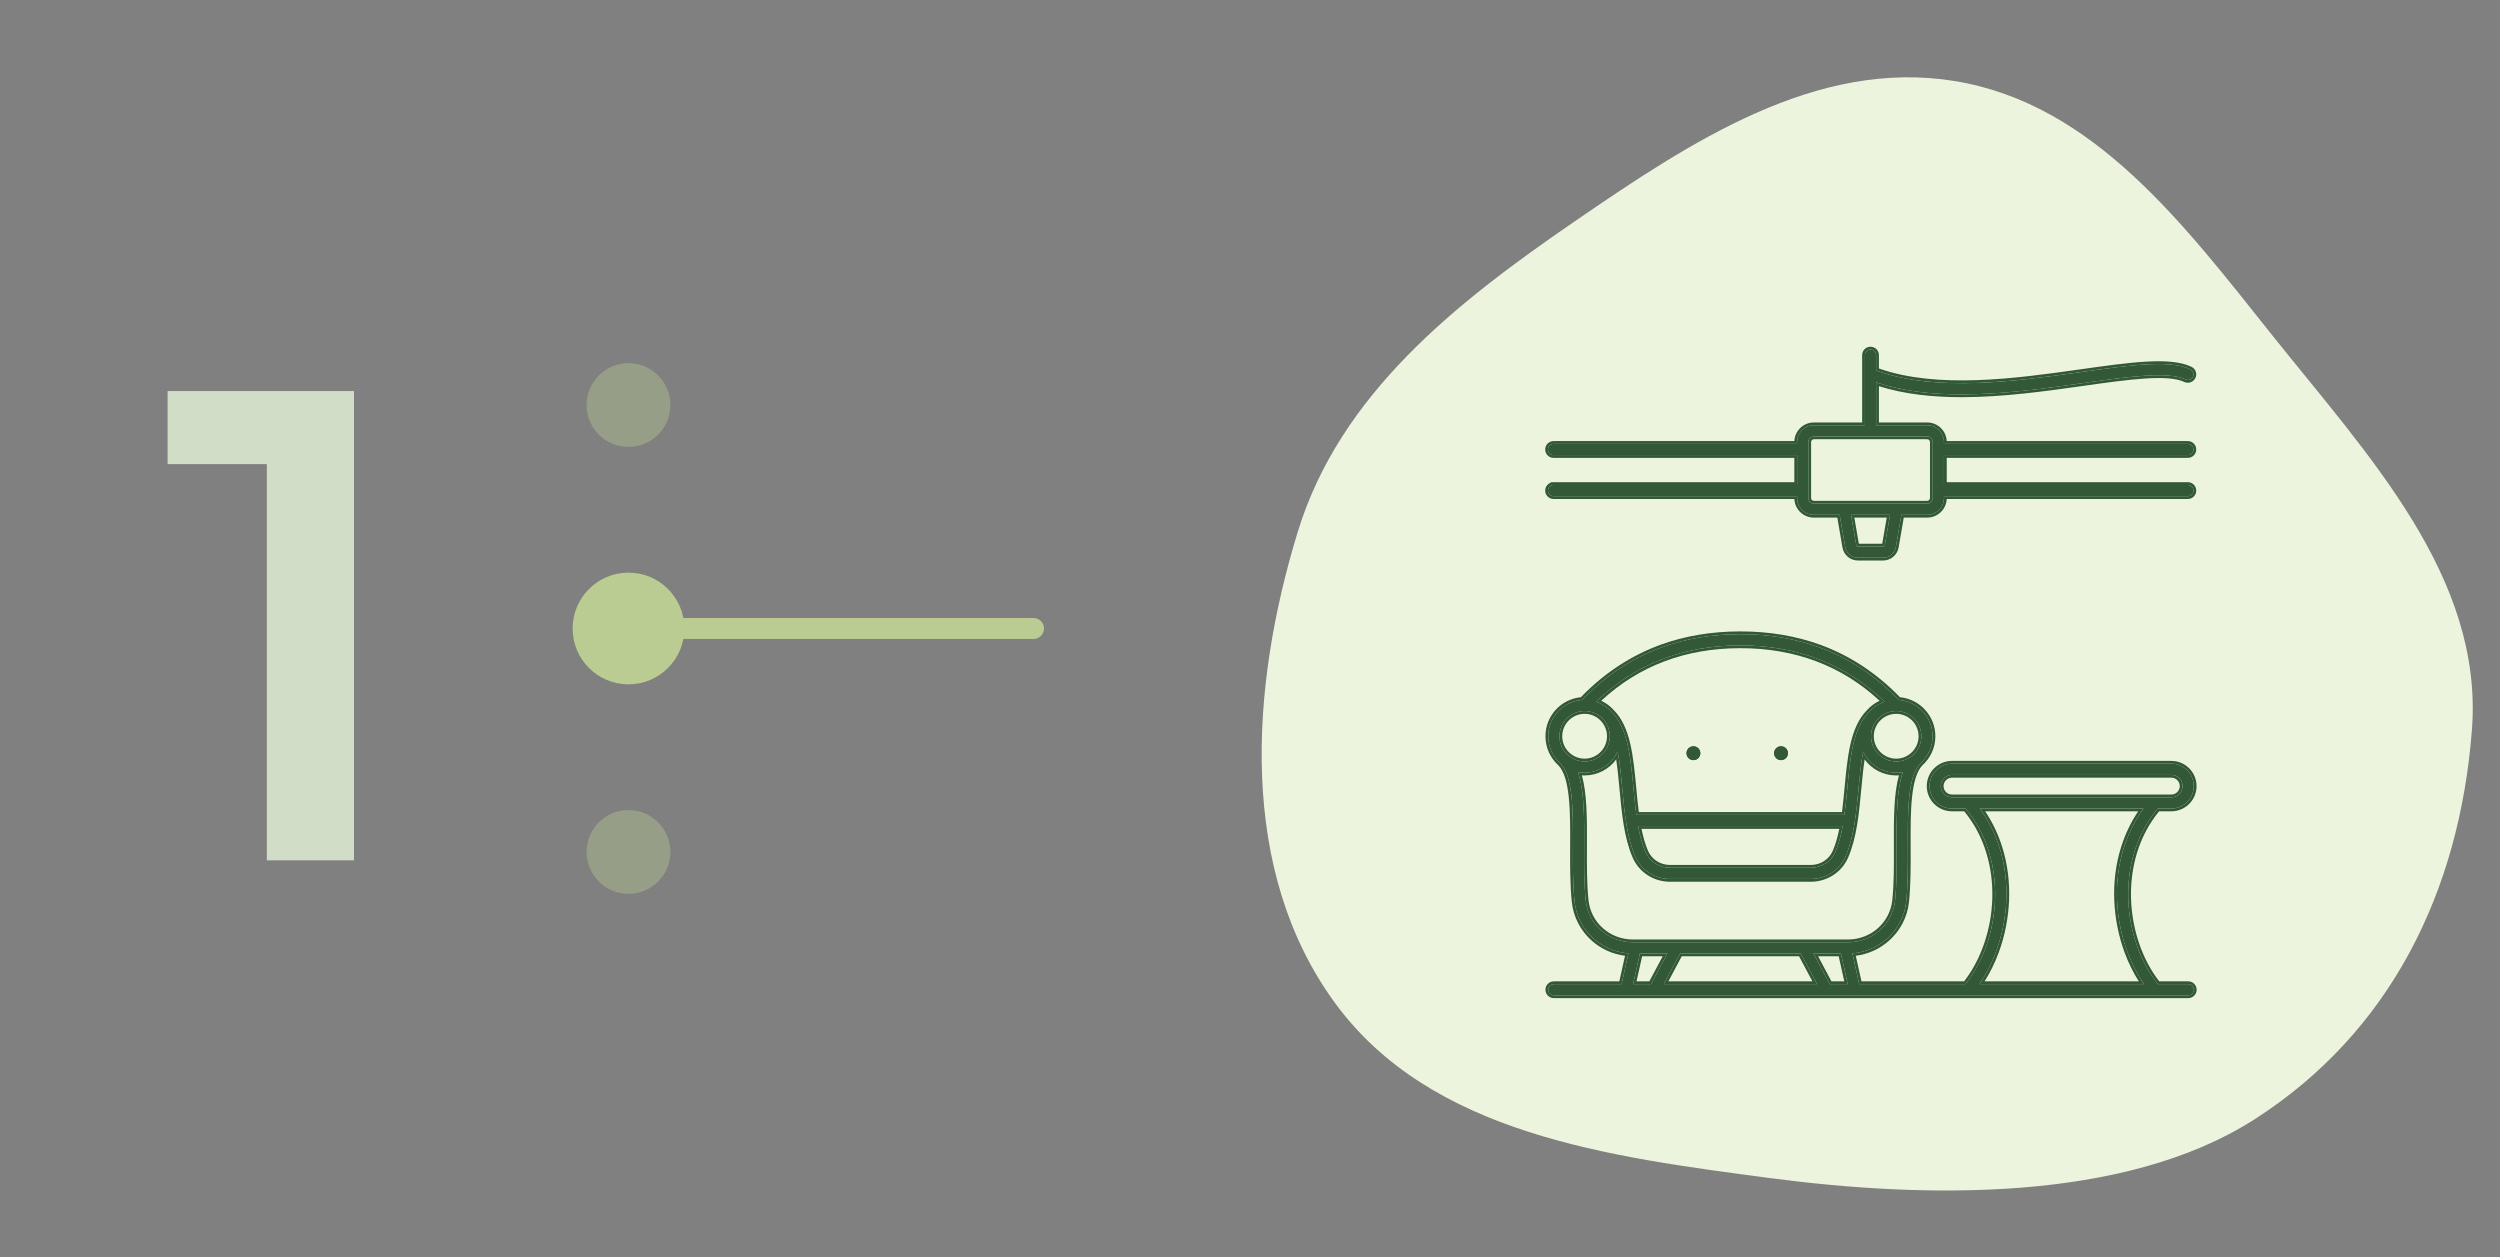 <svg width="179" height="90" viewBox="0 0 179 90" fill="none" xmlns="http://www.w3.org/2000/svg">
<rect x="0" y="0" width="179" height="90" fill="#808080" stroke="none"/>
<mask id="mask0_772_724" style="mask-type:alpha" maskUnits="userSpaceOnUse" x="89" y="0" width="90" height="90">
<rect x="89" width="90" height="90" fill="#C4C4C4"/>
</mask>
<g mask="url(#mask0_772_724)">
<path fill-rule="evenodd" clip-rule="evenodd" d="M139.96 5.804C149.924 7.429 156.406 16.123 162.701 24.016C169.535 32.583 177.821 41.3 176.991 52.228C176.113 63.794 171.171 73.913 161.398 80.16C152.058 86.13 137.728 85.801 126.738 84.351C115.196 82.828 102.444 81.198 95.575 71.798C88.659 62.334 89.485 49.282 92.921 38.076C95.944 28.218 104.222 21.7 112.724 15.867C121.021 10.175 130.03 4.185 139.96 5.804Z" fill="#EDF4DD"/>
<path d="M156.68 70.464H154.503C151.972 67.293 151.384 61.592 154.498 57.89H155.471C156.355 57.89 157.074 57.17 157.074 56.285C157.074 55.4 156.355 54.68 155.471 54.68H139.76C138.876 54.68 138.157 55.4 138.157 56.285C138.157 57.17 138.876 57.89 139.76 57.89H140.734C143.847 61.592 143.259 67.293 140.728 70.464H133.12C133.118 70.45 133.115 70.436 133.112 70.421L132.629 68.258C133.545 68.19 134.415 67.826 135.108 67.216C135.886 66.531 136.375 65.591 136.483 64.571C136.615 63.336 136.608 61.952 136.602 60.614C136.591 58.145 136.58 55.592 137.505 54.656C138.037 54.178 138.372 53.485 138.372 52.716C138.372 51.338 137.298 50.206 135.945 50.115C134.298 48.395 132.391 47.131 130.275 46.357C128.553 45.727 126.648 45.408 124.613 45.408C122.577 45.408 120.672 45.727 118.951 46.357C116.834 47.131 114.928 48.395 113.281 50.115C111.927 50.206 110.854 51.338 110.854 52.716C110.854 53.485 111.189 54.178 111.721 54.656C112.646 55.592 112.634 58.145 112.623 60.614C112.617 61.952 112.611 63.336 112.743 64.571C112.851 65.591 113.34 66.531 114.118 67.216C114.811 67.826 115.681 68.19 116.597 68.258L116.114 70.421C116.111 70.436 116.108 70.45 116.106 70.464H111.255C111.033 70.464 110.854 70.644 110.854 70.865C110.854 71.087 111.033 71.266 111.255 71.266H156.68C156.901 71.266 157.081 71.087 157.081 70.865C157.081 70.644 156.901 70.464 156.68 70.464ZM138.959 56.285C138.959 55.843 139.318 55.483 139.76 55.483H155.471C155.913 55.483 156.273 55.843 156.273 56.285C156.273 56.728 155.913 57.088 155.471 57.088H139.76C139.318 57.088 138.959 56.728 138.959 56.285ZM142.919 68.136C143.341 66.992 143.593 65.739 143.648 64.511C143.707 63.189 143.546 61.911 143.17 60.712C142.847 59.683 142.371 58.737 141.752 57.89H153.479C152.86 58.737 152.384 59.683 152.062 60.712C151.685 61.911 151.524 63.189 151.583 64.511C151.638 65.739 151.89 66.992 152.312 68.136C152.624 68.981 153.031 69.773 153.507 70.464H141.725C142.2 69.773 142.607 68.981 142.919 68.136ZM131.011 70.464L129.842 68.269H131.81L132.3 70.464H131.011ZM128.933 68.269L130.103 70.464H119.123L120.293 68.269H128.933ZM137.57 52.716C137.57 53.246 137.34 53.724 136.975 54.054C136.974 54.056 136.972 54.057 136.971 54.058C136.651 54.345 136.229 54.52 135.767 54.52C134.773 54.52 133.964 53.711 133.964 52.716C133.964 51.721 134.773 50.911 135.767 50.911C136.761 50.911 137.57 51.721 137.57 52.716ZM124.613 46.211C128.703 46.211 132.174 47.567 134.941 50.243C134.508 50.388 134.124 50.645 133.826 50.98C133.825 50.981 133.823 50.982 133.822 50.983C132.671 52.136 132.476 54.222 132.269 56.432C132.209 57.071 132.148 57.718 132.063 58.346H117.163C117.077 57.718 117.017 57.071 116.957 56.432C116.75 54.222 116.555 52.136 115.404 50.983C115.402 50.982 115.401 50.981 115.4 50.98C115.101 50.645 114.718 50.388 114.284 50.243C117.052 47.567 120.523 46.211 124.613 46.211ZM131.937 59.148C131.814 59.819 131.648 60.451 131.407 61.007C131.11 61.69 130.42 62.132 129.648 62.132H119.577C118.806 62.132 118.116 61.69 117.819 61.007C117.578 60.451 117.412 59.819 117.289 59.148H131.937ZM113.459 50.911C114.453 50.911 115.261 51.721 115.261 52.716C115.261 53.711 114.453 54.52 113.459 54.52C112.996 54.52 112.574 54.345 112.255 54.058C112.253 54.057 112.252 54.055 112.251 54.054C111.886 53.724 111.656 53.246 111.656 52.716C111.656 51.721 112.464 50.911 113.459 50.911ZM113.54 64.486C113.413 63.295 113.419 61.934 113.425 60.618C113.434 58.583 113.443 56.632 112.979 55.278C113.134 55.307 113.295 55.323 113.459 55.323C114.504 55.323 115.408 54.703 115.822 53.81C115.983 54.627 116.07 55.554 116.159 56.507C116.317 58.193 116.48 59.936 117.084 61.327C117.508 62.303 118.487 62.934 119.577 62.934H129.648C130.739 62.934 131.717 62.303 132.142 61.327C132.746 59.936 132.909 58.193 133.067 56.507C133.156 55.554 133.243 54.627 133.404 53.81C133.818 54.703 134.722 55.323 135.767 55.323C135.931 55.323 136.091 55.307 136.247 55.278C135.783 56.632 135.792 58.583 135.801 60.618C135.807 61.934 135.813 63.295 135.686 64.486C135.505 66.186 134.056 67.467 132.315 67.467H129.179C129.176 67.467 129.174 67.467 129.171 67.467H120.054C120.052 67.467 120.049 67.467 120.047 67.467H117.102C117.101 67.467 117.1 67.467 117.098 67.467H116.911C115.17 67.467 113.721 66.186 113.54 64.486ZM117.416 68.269H119.384L118.215 70.464H116.926L117.416 68.269Z" fill="#325837"/>
<path fill-rule="evenodd" clip-rule="evenodd" d="M133.281 70.264H140.631C143.046 67.161 143.591 61.68 140.64 58.09H139.76C138.765 58.09 137.957 57.28 137.957 56.285C137.957 55.29 138.765 54.48 139.76 54.48H155.471C156.465 54.48 157.274 55.29 157.274 56.285C157.274 57.28 156.465 58.09 155.471 58.09H154.591C151.64 61.68 152.185 67.161 154.6 70.264H156.68C157.012 70.264 157.28 70.533 157.28 70.865C157.28 71.197 157.012 71.466 156.68 71.466H111.255C110.923 71.466 110.654 71.197 110.654 70.865C110.654 70.533 110.923 70.264 111.255 70.264H115.944L116.352 68.434C115.478 68.323 114.653 67.954 113.985 67.366C113.17 66.648 112.657 65.663 112.544 64.592C112.411 63.346 112.417 61.953 112.423 60.62L112.423 60.613C112.429 59.376 112.434 58.132 112.324 57.081C112.269 56.556 112.186 56.087 112.063 55.694C111.94 55.304 111.781 55.003 111.582 54.8C111.013 54.286 110.654 53.542 110.654 52.715C110.654 51.258 111.768 50.057 113.189 49.921C114.844 48.209 116.758 46.946 118.882 46.169C120.628 45.531 122.556 45.208 124.613 45.208C126.669 45.208 128.597 45.531 130.343 46.169C132.468 46.946 134.382 48.209 136.036 49.921C137.457 50.057 138.572 51.258 138.572 52.715C138.572 53.542 138.212 54.286 137.643 54.8C137.445 55.003 137.286 55.303 137.163 55.694C137.039 56.087 136.956 56.556 136.901 57.081C136.791 58.132 136.797 59.376 136.802 60.613L136.802 60.62C136.808 61.953 136.814 63.346 136.682 64.592C136.568 65.663 136.055 66.648 135.24 67.366C134.572 67.954 133.747 68.323 132.873 68.434L133.281 70.264ZM133.112 70.421C133.115 70.435 133.117 70.45 133.12 70.464H140.728C143.259 67.293 143.846 61.592 140.733 57.89H139.76C138.876 57.89 138.157 57.17 138.157 56.285C138.157 55.4 138.876 54.68 139.76 54.68H155.471C156.355 54.68 157.074 55.4 157.074 56.285C157.074 57.17 156.355 57.89 155.471 57.89H154.497C151.384 61.592 151.972 67.293 154.503 70.464H156.68C156.901 70.464 157.08 70.643 157.08 70.865C157.08 71.087 156.901 71.266 156.68 71.266H111.255C111.033 71.266 110.854 71.086 110.854 70.865C110.854 70.643 111.033 70.464 111.255 70.464H116.106C116.108 70.45 116.111 70.435 116.114 70.421L116.597 68.257C116.53 68.252 116.463 68.246 116.396 68.238C115.554 68.135 114.76 67.781 114.117 67.216C113.339 66.531 112.851 65.591 112.742 64.571C112.611 63.336 112.617 61.952 112.623 60.614C112.634 58.145 112.646 55.592 111.72 54.655C111.189 54.178 110.854 53.485 110.854 52.715C110.854 51.338 111.927 50.206 113.281 50.114C114.928 48.395 116.834 47.131 118.951 46.357C120.672 45.727 122.577 45.408 124.613 45.408C126.648 45.408 128.553 45.727 130.275 46.357C132.391 47.131 134.298 48.395 135.945 50.114C137.298 50.206 138.372 51.338 138.372 52.715C138.372 53.485 138.037 54.178 137.505 54.655C136.58 55.592 136.591 58.145 136.602 60.614C136.608 61.952 136.614 63.336 136.483 64.571C136.374 65.591 135.886 66.531 135.108 67.216C134.466 67.781 133.671 68.135 132.829 68.238C132.763 68.246 132.696 68.252 132.629 68.257L133.112 70.421ZM142.919 68.135C142.636 68.9 142.276 69.621 141.858 70.264C141.814 70.331 141.77 70.398 141.724 70.464H153.506C153.461 70.398 153.417 70.331 153.373 70.264C152.955 69.621 152.594 68.9 152.312 68.135C151.89 66.992 151.638 65.738 151.583 64.511C151.524 63.189 151.685 61.91 152.061 60.712C152.359 59.763 152.786 58.885 153.336 58.09C153.383 58.023 153.43 57.956 153.478 57.89H141.752C141.801 57.956 141.848 58.023 141.894 58.09C142.444 58.885 142.872 59.763 143.169 60.712C143.546 61.91 143.707 63.189 143.648 64.511C143.593 65.738 143.341 66.992 142.919 68.135ZM142.136 58.09C142.661 58.872 143.071 59.73 143.36 60.652C143.744 61.874 143.907 63.176 143.848 64.52C143.792 65.768 143.536 67.041 143.106 68.205C142.835 68.94 142.493 69.636 142.096 70.264H153.135C152.738 69.636 152.396 68.94 152.124 68.205C151.695 67.041 151.439 65.768 151.383 64.52C151.323 63.176 151.487 61.874 151.871 60.652C152.16 59.73 152.57 58.872 153.094 58.09H142.136ZM136.975 54.054C137.34 53.724 137.57 53.246 137.57 52.715C137.57 51.72 136.761 50.911 135.767 50.911C134.773 50.911 133.964 51.72 133.964 52.715C133.964 53.711 134.773 54.52 135.767 54.52C136.229 54.52 136.651 54.345 136.971 54.058L136.975 54.054ZM136.844 53.903C137.167 53.609 137.37 53.185 137.37 52.715C137.37 51.831 136.651 51.111 135.767 51.111C134.884 51.111 134.164 51.831 134.164 52.715C134.164 53.6 134.884 54.32 135.767 54.32C136.178 54.32 136.553 54.165 136.837 53.909L136.841 53.906L136.844 53.903ZM136.837 53.909C136.836 53.91 136.838 53.908 136.838 53.908L136.837 53.909ZM133.822 50.983L133.826 50.98C134.076 50.699 134.386 50.473 134.735 50.322C134.802 50.293 134.871 50.266 134.941 50.243C134.888 50.191 134.833 50.139 134.779 50.088C132.038 47.514 128.623 46.21 124.613 46.21C120.602 46.21 117.187 47.514 114.446 50.088C114.392 50.139 114.338 50.191 114.284 50.243C114.354 50.266 114.423 50.293 114.49 50.322C114.84 50.473 115.149 50.699 115.4 50.98L115.403 50.983C116.555 52.135 116.75 54.222 116.957 56.432C117.017 57.071 117.077 57.718 117.162 58.345H132.063C132.148 57.718 132.209 57.071 132.269 56.432C132.475 54.222 132.671 52.135 133.822 50.983ZM131.888 58.145C131.96 57.577 132.015 56.993 132.069 56.413L132.07 56.404C132.173 55.306 132.275 54.221 132.496 53.266C132.718 52.308 133.067 51.456 133.681 50.841C133.681 50.84 133.682 50.84 133.683 50.839C133.932 50.562 134.236 50.334 134.578 50.174C131.887 47.677 128.544 46.41 124.613 46.41C120.681 46.41 117.338 47.677 114.648 50.174C114.989 50.334 115.293 50.562 115.542 50.839C115.543 50.84 115.544 50.841 115.545 50.841C116.159 51.456 116.507 52.308 116.729 53.266C116.951 54.221 117.052 55.306 117.155 56.404L117.156 56.413C117.21 56.993 117.265 57.577 117.338 58.145H131.888ZM112.388 53.909C112.672 54.165 113.047 54.32 113.458 54.32C114.342 54.32 115.061 53.6 115.061 52.715C115.061 51.831 114.342 51.111 113.458 51.111C112.575 51.111 111.855 51.831 111.855 52.715C111.855 53.187 112.059 53.611 112.384 53.905L112.385 53.906L112.388 53.909ZM112.251 54.054C111.885 53.724 111.655 53.246 111.655 52.715C111.655 51.72 112.464 50.911 113.458 50.911C114.452 50.911 115.261 51.72 115.261 52.715C115.261 53.711 114.452 54.52 113.458 54.52C112.996 54.52 112.574 54.345 112.254 54.057L112.251 54.054ZM139.76 55.683C139.429 55.683 139.158 55.953 139.158 56.285C139.158 56.617 139.429 56.888 139.76 56.888H155.471C155.802 56.888 156.072 56.617 156.072 56.285C156.072 55.953 155.802 55.683 155.471 55.683H139.76ZM131.131 70.264H132.05L131.65 68.469H130.175L131.131 70.264ZM131.011 70.464H132.3L131.81 68.269H129.842L131.011 70.464ZM128.813 68.469H120.412L119.456 70.264H129.769L128.813 68.469ZM130.102 70.464H119.123L120.292 68.269H128.933L130.102 70.464ZM131.937 59.148H117.289C117.301 59.215 117.314 59.282 117.327 59.348C117.446 59.944 117.602 60.507 117.819 61.006C118.116 61.69 118.806 62.131 119.577 62.131H129.648C130.419 62.131 131.109 61.69 131.406 61.006C131.624 60.507 131.78 59.944 131.898 59.348C131.912 59.282 131.924 59.215 131.937 59.148ZM131.694 59.348H117.531C117.647 59.921 117.797 60.455 118.002 60.927C118.266 61.534 118.882 61.931 119.577 61.931H129.648C130.343 61.931 130.959 61.534 131.223 60.927C131.428 60.455 131.578 59.921 131.694 59.348ZM113.625 60.619C113.619 61.938 113.613 63.287 113.738 64.465C113.908 66.06 115.269 67.267 116.91 67.267H117.098L117.099 67.267L117.102 67.267H120.047L120.051 67.267L120.054 67.267H129.171L129.179 67.267L132.315 67.267C133.957 67.267 135.317 66.06 135.487 64.465C135.612 63.287 135.606 61.938 135.601 60.619L135.601 60.616C135.596 59.601 135.592 58.599 135.647 57.68C135.694 56.891 135.786 56.153 135.964 55.516C135.899 55.52 135.833 55.522 135.767 55.522C134.841 55.522 134.019 55.071 133.508 54.377C133.405 55.045 133.336 55.773 133.266 56.525L133.264 56.546C133.108 58.217 132.942 59.986 132.325 61.406C131.868 62.458 130.816 63.134 129.648 63.134H119.577C118.41 63.134 117.357 62.458 116.9 61.406C116.283 59.986 116.118 58.216 115.961 56.545L115.96 56.525C115.889 55.773 115.821 55.045 115.718 54.377C115.207 55.071 114.385 55.522 113.458 55.522C113.392 55.522 113.327 55.52 113.262 55.516C113.44 56.153 113.531 56.891 113.579 57.68C113.634 58.599 113.629 59.601 113.625 60.616L113.625 60.619ZM113.047 55.492C113.442 56.833 113.433 58.688 113.425 60.618C113.419 61.934 113.413 63.295 113.54 64.486C113.72 66.185 115.169 67.467 116.91 67.467H132.315C134.056 67.467 135.505 66.185 135.686 64.486C135.813 63.295 135.806 61.935 135.801 60.619C135.792 58.689 135.784 56.833 136.179 55.492C136.2 55.419 136.223 55.348 136.247 55.278C136.174 55.292 136.1 55.302 136.025 55.31C135.94 55.318 135.854 55.322 135.767 55.322C134.835 55.322 134.015 54.829 133.555 54.09C133.499 54 133.449 53.907 133.404 53.81C133.383 53.915 133.364 54.021 133.345 54.13C133.22 54.865 133.144 55.676 133.067 56.507C132.909 58.192 132.746 59.935 132.142 61.326C131.717 62.303 130.739 62.934 129.648 62.934H119.577C118.487 62.934 117.508 62.303 117.084 61.326C116.479 59.935 116.316 58.192 116.159 56.507C116.081 55.676 116.005 54.865 115.88 54.13C115.862 54.021 115.842 53.915 115.822 53.81C115.777 53.907 115.726 54 115.67 54.09C115.21 54.829 114.391 55.322 113.458 55.322C113.371 55.322 113.285 55.318 113.2 55.31C113.125 55.302 113.052 55.292 112.979 55.278C113.003 55.348 113.025 55.419 113.047 55.492ZM117.576 68.469L117.175 70.264H118.094L119.051 68.469H117.576ZM118.214 70.464H116.926L117.416 68.269H119.384L118.214 70.464ZM139.76 55.483C139.318 55.483 138.958 55.843 138.958 56.285C138.958 56.727 139.318 57.087 139.76 57.087H155.471C155.913 57.087 156.272 56.727 156.272 56.285C156.272 55.843 155.913 55.483 155.471 55.483H139.76Z" fill="#325837"/>
<path d="M111.237 34.724C111.016 34.724 110.836 34.904 110.836 35.126C110.836 35.347 111.016 35.527 111.237 35.527H128.673V35.658C128.673 36.322 129.213 36.862 129.876 36.862H131.72L132.116 39.16C132.193 39.608 132.578 39.933 133.032 39.933H134.829C135.283 39.933 135.668 39.608 135.745 39.16L136.141 36.862H137.985C138.648 36.862 139.188 36.322 139.188 35.658V35.527H156.649C156.871 35.527 157.05 35.347 157.05 35.126C157.05 34.904 156.871 34.724 156.649 34.724H139.188V32.585H156.649C156.871 32.585 157.05 32.405 157.05 32.184C157.05 31.962 156.871 31.782 156.649 31.782H139.188V31.651C139.188 30.987 138.648 30.447 137.985 30.447H134.331V27.377C136.214 28.013 138.313 28.239 140.458 28.239C143.411 28.239 146.45 27.811 149.124 27.433C152.396 26.971 155.222 26.573 156.478 27.167C156.678 27.262 156.917 27.176 157.012 26.976C157.106 26.776 157.021 26.537 156.821 26.442C155.347 25.744 152.552 26.139 149.012 26.639C144.389 27.291 138.657 28.1 134.331 26.527V25.427C134.331 25.205 134.152 25.025 133.931 25.025C133.709 25.025 133.53 25.205 133.53 25.427V26.796C133.53 26.797 133.53 26.799 133.53 26.801V30.447H129.876C129.213 30.447 128.673 30.987 128.673 31.651V31.782H111.237C111.016 31.782 110.836 31.962 110.836 32.184C110.836 32.405 111.016 32.585 111.237 32.585H128.673V34.724H111.237V34.724ZM134.955 39.024C134.944 39.086 134.891 39.13 134.829 39.13H133.032C132.97 39.13 132.917 39.086 132.906 39.024L132.534 36.862H135.327L134.955 39.024ZM129.876 31.249H137.985C138.206 31.249 138.386 31.429 138.386 31.651V35.658C138.386 35.88 138.206 36.06 137.985 36.06H129.876C129.655 36.06 129.475 35.88 129.475 35.658V35.129C129.475 35.128 129.475 35.127 129.475 35.126C129.475 35.124 129.475 35.123 129.475 35.122V31.651C129.475 31.429 129.655 31.249 129.876 31.249Z" fill="#325837"/>
<path fill-rule="evenodd" clip-rule="evenodd" d="M133.53 25.426C133.53 25.205 133.709 25.025 133.93 25.025C134.152 25.025 134.331 25.205 134.331 25.426V26.526C138.657 28.099 144.389 27.291 149.012 26.638C152.551 26.139 155.347 25.744 156.821 26.442C157.021 26.536 157.106 26.776 157.012 26.976C156.917 27.176 156.678 27.262 156.478 27.167C155.221 26.572 152.396 26.971 149.124 27.433C146.45 27.81 143.41 28.239 140.457 28.239C138.388 28.239 136.362 28.029 134.531 27.443C134.464 27.421 134.398 27.399 134.331 27.377V30.447H137.985C138.648 30.447 139.187 30.987 139.187 31.65V31.782H156.649C156.871 31.782 157.05 31.962 157.05 32.183C157.05 32.405 156.871 32.584 156.649 32.584H139.187V34.724H156.649C156.871 34.724 157.05 34.904 157.05 35.126C157.05 35.347 156.871 35.527 156.649 35.527H139.187V35.658C139.187 36.322 138.648 36.862 137.985 36.862H136.14L135.745 39.16C135.668 39.608 135.282 39.933 134.829 39.933H133.032C132.578 39.933 132.193 39.608 132.116 39.16L131.72 36.862H129.876C129.213 36.862 128.673 36.322 128.673 35.658V35.527H111.237C111.016 35.527 110.836 35.347 110.836 35.126C110.836 34.904 111.016 34.724 111.237 34.724L128.673 34.724V32.584H111.237C111.016 32.584 110.836 32.405 110.836 32.183C110.836 31.962 111.016 31.782 111.237 31.782H128.673V31.65C128.673 30.987 129.213 30.447 129.876 30.447H133.53V25.426ZM133.33 30.247V26.801L133.33 26.8L133.33 25.426C133.33 25.095 133.598 24.825 133.93 24.825C134.262 24.825 134.531 25.095 134.531 25.426V26.385C136.63 27.12 139.065 27.302 141.553 27.217C144.093 27.131 146.671 26.767 148.984 26.44L148.991 26.439C150.755 26.19 152.346 25.966 153.68 25.892C155.009 25.817 156.121 25.889 156.906 26.261C157.206 26.403 157.334 26.761 157.192 27.061C157.051 27.361 156.692 27.49 156.392 27.348C156.109 27.214 155.725 27.13 155.243 27.092C154.764 27.054 154.201 27.062 153.57 27.103C152.306 27.186 150.79 27.4 149.152 27.631L149.147 27.632C146.476 28.009 143.425 28.439 140.457 28.439C138.399 28.439 136.372 28.232 134.531 27.652V30.247H137.985C138.736 30.247 139.35 30.84 139.386 31.582H156.649C156.981 31.582 157.25 31.852 157.25 32.183C157.25 32.515 156.981 32.785 156.649 32.785H139.387V34.524H156.649C156.981 34.524 157.25 34.794 157.25 35.126C157.25 35.457 156.981 35.727 156.649 35.727H139.386C139.35 36.469 138.736 37.062 137.985 37.062H136.309L135.942 39.194C135.848 39.737 135.38 40.133 134.829 40.133H133.032C132.481 40.133 132.012 39.737 131.919 39.194L131.552 37.062H129.876C129.125 37.062 128.511 36.469 128.475 35.727H111.237C110.905 35.727 110.636 35.457 110.636 35.126C110.636 34.864 110.803 34.641 111.037 34.558V34.524H128.473V32.785H111.237C110.905 32.785 110.636 32.515 110.636 32.183C110.636 31.852 110.905 31.582 111.237 31.582H128.475C128.511 30.84 129.125 30.247 129.876 30.247H133.33ZM134.768 38.93L135.09 37.062H132.771L133.093 38.93H134.768ZM132.534 36.862H135.327L134.955 39.024C134.944 39.086 134.891 39.13 134.829 39.13H133.032C132.969 39.13 132.917 39.086 132.906 39.024L132.534 36.862ZM137.985 31.449H129.876C129.765 31.449 129.675 31.54 129.675 31.65V35.121L129.675 35.126L129.675 35.129V35.658C129.675 35.769 129.765 35.86 129.876 35.86H137.985C138.095 35.86 138.186 35.769 138.186 35.658V31.65C138.186 31.54 138.095 31.449 137.985 31.449ZM129.475 35.129V35.658C129.475 35.88 129.655 36.06 129.876 36.06H137.985C138.206 36.06 138.386 35.88 138.386 35.658V31.65C138.386 31.429 138.206 31.249 137.985 31.249H129.876C129.655 31.249 129.475 31.429 129.475 31.65V35.122L129.475 35.126L129.475 35.129Z" fill="#325837"/>
<path d="M121.249 54.425C121.523 54.425 121.744 54.203 121.744 53.929C121.744 53.655 121.523 53.434 121.249 53.434C120.976 53.434 120.754 53.655 120.754 53.929C120.754 54.203 120.976 54.425 121.249 54.425Z" fill="#325837"/>
<path fill-rule="evenodd" clip-rule="evenodd" d="M121.249 54.224C121.412 54.224 121.544 54.092 121.544 53.929C121.544 53.766 121.412 53.634 121.249 53.634C121.087 53.634 120.954 53.766 120.954 53.929C120.954 54.092 121.087 54.224 121.249 54.224ZM121.744 53.929C121.744 54.203 121.523 54.425 121.249 54.425C120.976 54.425 120.754 54.203 120.754 53.929C120.754 53.655 120.976 53.434 121.249 53.434C121.523 53.434 121.744 53.655 121.744 53.929Z" fill="#325837"/>
<path d="M127.521 54.425C127.794 54.425 128.016 54.203 128.016 53.929C128.016 53.655 127.794 53.434 127.521 53.434C127.247 53.434 127.026 53.655 127.026 53.929C127.026 54.203 127.247 54.425 127.521 54.425Z" fill="#325837"/>
<path fill-rule="evenodd" clip-rule="evenodd" d="M127.521 54.224C127.684 54.224 127.816 54.092 127.816 53.929C127.816 53.766 127.684 53.634 127.521 53.634C127.358 53.634 127.226 53.766 127.226 53.929C127.226 54.092 127.358 54.224 127.521 54.224ZM128.016 53.929C128.016 54.203 127.794 54.425 127.521 54.425C127.247 54.425 127.026 54.203 127.026 53.929C127.026 53.655 127.247 53.434 127.521 53.434C127.794 53.434 128.016 53.655 128.016 53.929Z" fill="#325837"/>
</g>
<path d="M19.104 61.6V30.4L21.84 33.232H12V28H25.344V61.6H19.104Z" fill="#D2DDC7"/>
<path d="M74 45.75C74.414 45.75 74.75 45.414 74.75 45C74.75 44.586 74.414 44.25 74 44.25L74 45.75ZM49 45C49 42.791 47.209 41 45 41C42.791 41 41 42.791 41 45C41 47.209 42.791 49 45 49C47.209 49 49 47.209 49 45ZM74 44.25L45 44.25L45 45.75L74 45.75L74 44.25Z" fill="#BACC91"/>
<circle opacity="0.4" cx="45" cy="29" r="3" transform="rotate(90 45 29)" fill="#BACC91"/>
<circle opacity="0.4" cx="45" cy="61" r="3" transform="rotate(90 45 61)" fill="#BACC91"/>
</svg>
